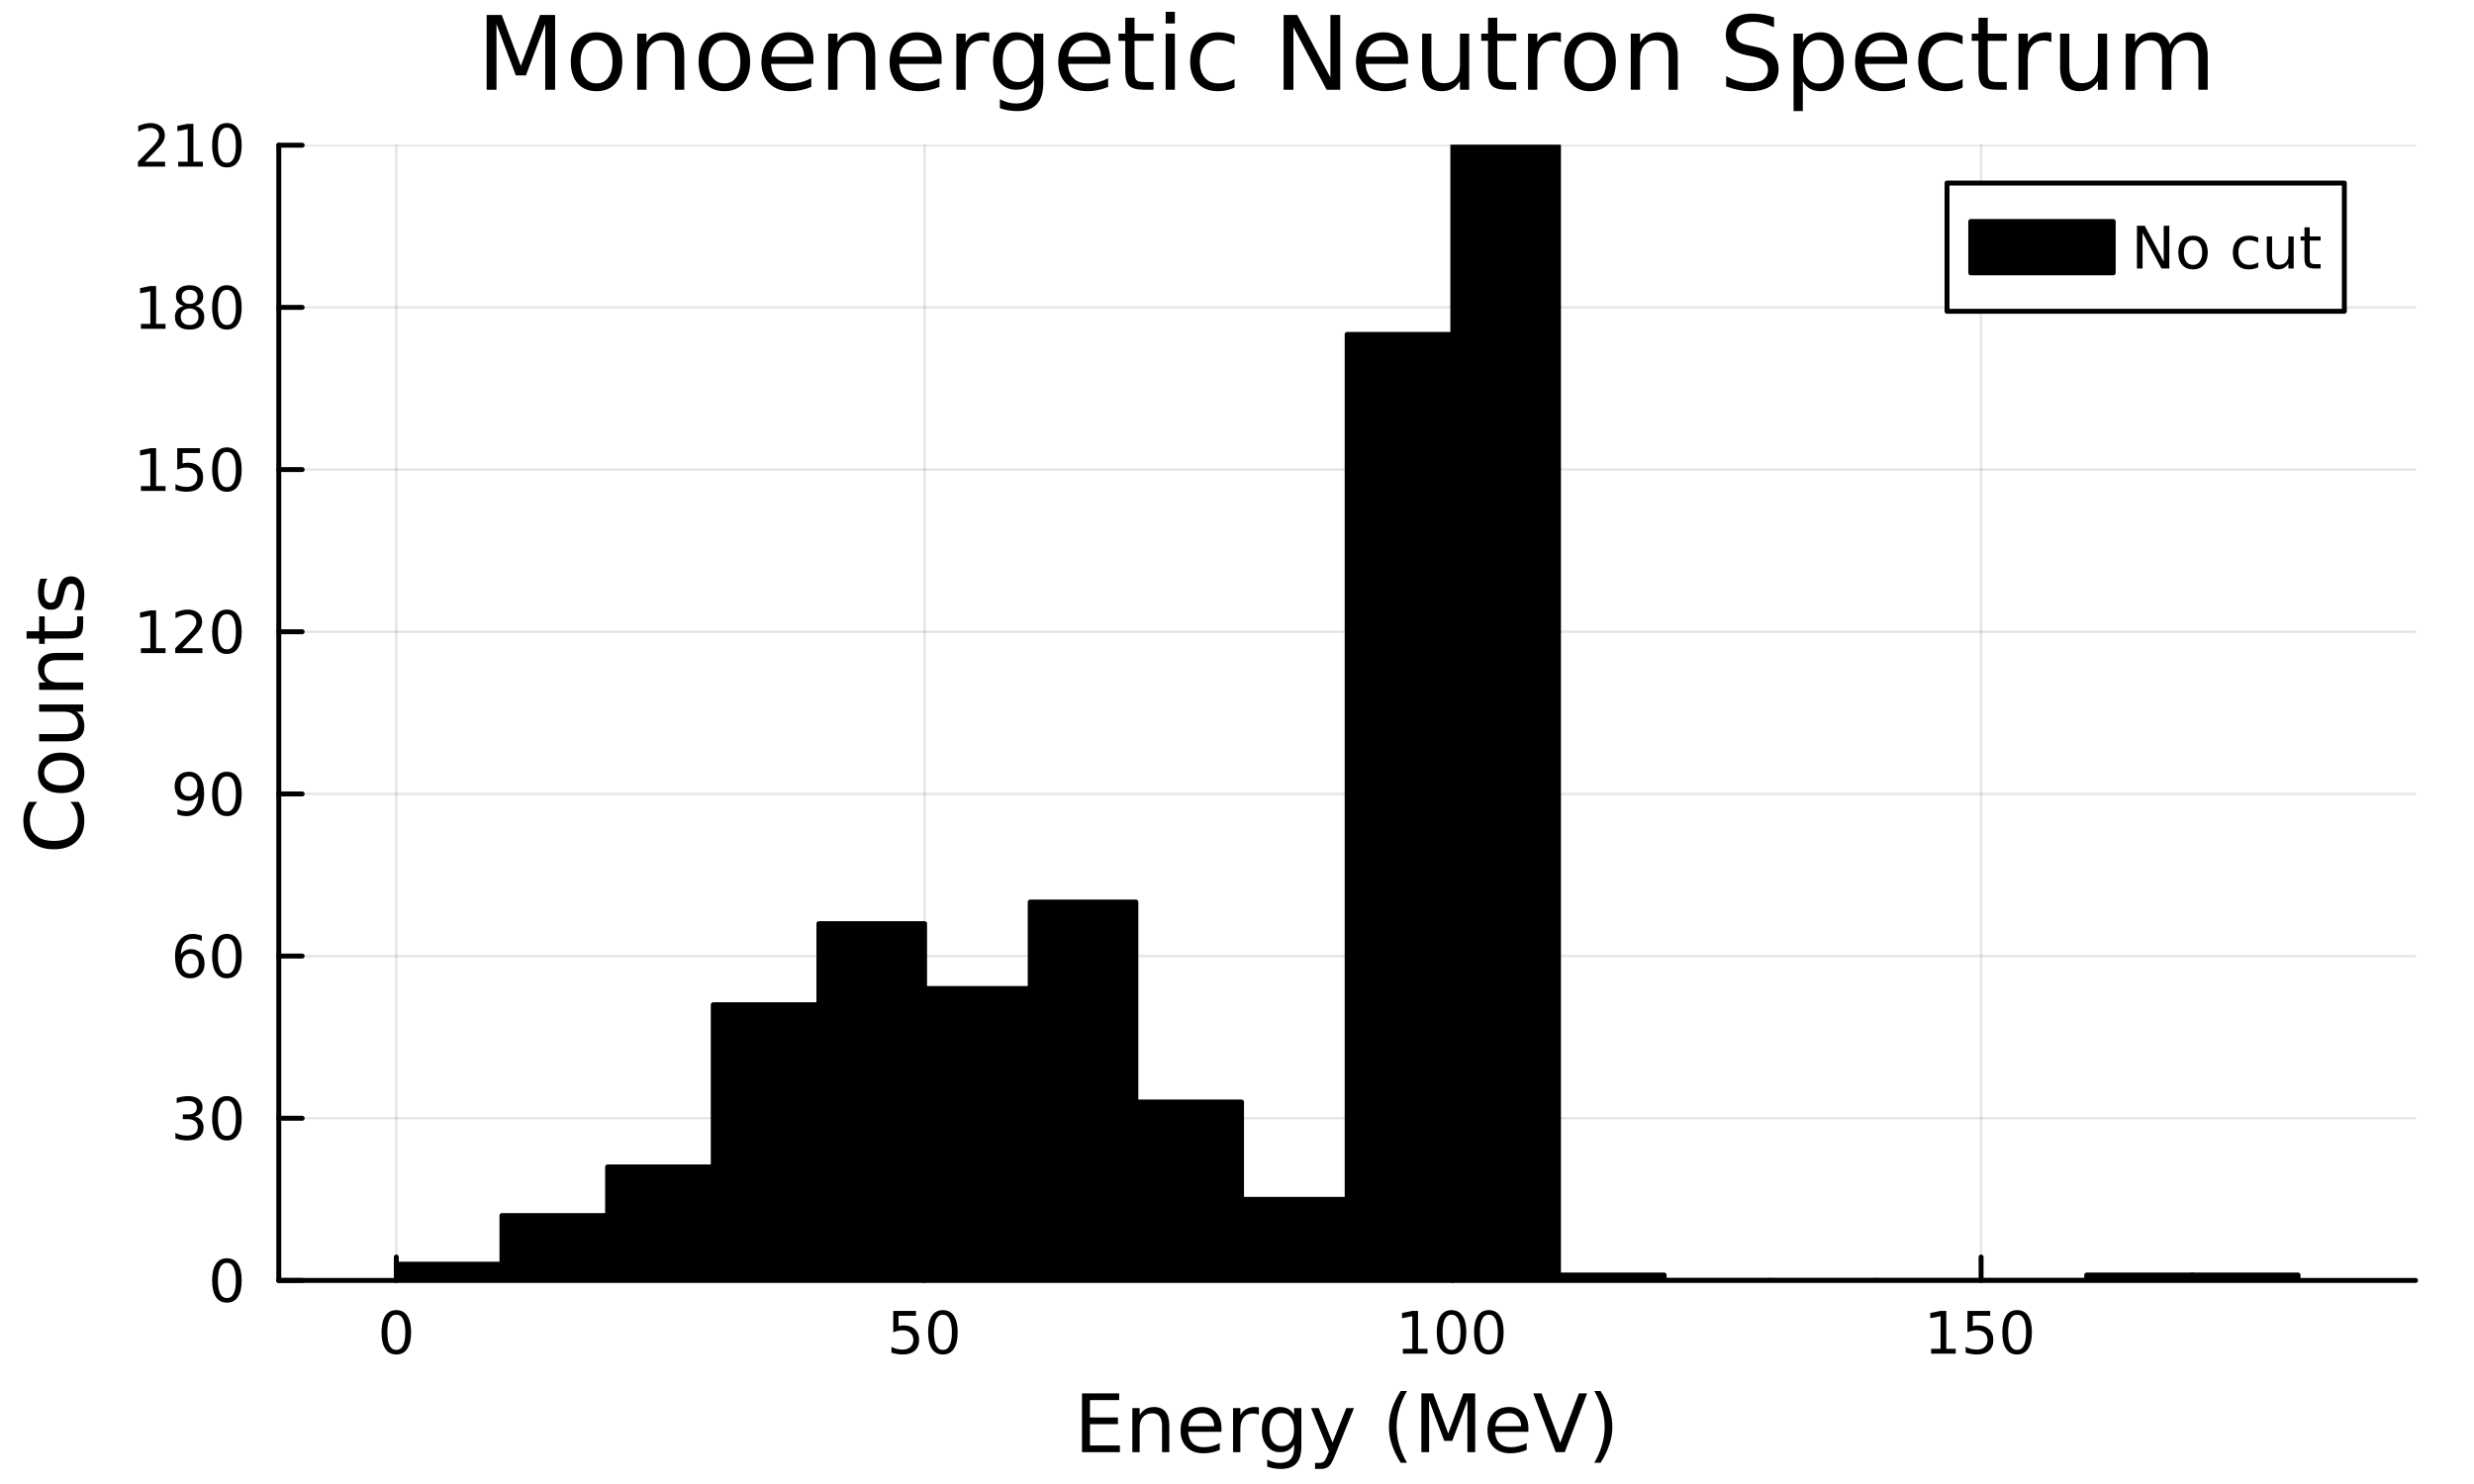 <?xml version="1.0" encoding="utf-8"?>
<svg xmlns="http://www.w3.org/2000/svg" xmlns:xlink="http://www.w3.org/1999/xlink" width="500" height="300" viewBox="0 0 2000 1200">
<rect x="0" y="0" width="2000" height="1200" fill="#808080" stroke="none"/>
<defs>
  <clipPath id="clip760">
    <rect x="0" y="0" width="2000" height="1200"/>
  </clipPath>
</defs>
<path clip-path="url(#clip760)" d="M0 1200 L2000 1200 L2000 0 L0 0  Z" fill="#ffffff" fill-rule="evenodd" fill-opacity="1"/>
<defs>
  <clipPath id="clip761">
    <rect x="400" y="0" width="1401" height="1200"/>
  </clipPath>
</defs>
<path clip-path="url(#clip760)" d="M225.373 1035.39 L1952.76 1035.39 L1952.76 117.424 L225.373 117.424  Z" fill="#ffffff" fill-rule="evenodd" fill-opacity="1"/>
<defs>
  <clipPath id="clip762">
    <rect x="225" y="117" width="1728" height="919"/>
  </clipPath>
</defs>
<polyline clip-path="url(#clip762)" style="stroke:#000000; stroke-linecap:round; stroke-linejoin:round; stroke-width:2; stroke-opacity:0.1; fill:none" points="320.383,1035.39 320.383,117.424 "/>
<polyline clip-path="url(#clip762)" style="stroke:#000000; stroke-linecap:round; stroke-linejoin:round; stroke-width:2; stroke-opacity:0.1; fill:none" points="747.428,1035.39 747.428,117.424 "/>
<polyline clip-path="url(#clip762)" style="stroke:#000000; stroke-linecap:round; stroke-linejoin:round; stroke-width:2; stroke-opacity:0.1; fill:none" points="1174.47,1035.39 1174.47,117.424 "/>
<polyline clip-path="url(#clip762)" style="stroke:#000000; stroke-linecap:round; stroke-linejoin:round; stroke-width:2; stroke-opacity:0.1; fill:none" points="1601.52,1035.39 1601.52,117.424 "/>
<polyline clip-path="url(#clip762)" style="stroke:#000000; stroke-linecap:round; stroke-linejoin:round; stroke-width:2; stroke-opacity:0.1; fill:none" points="225.373,1035.39 1952.76,1035.39 "/>
<polyline clip-path="url(#clip762)" style="stroke:#000000; stroke-linecap:round; stroke-linejoin:round; stroke-width:2; stroke-opacity:0.1; fill:none" points="225.373,904.25 1952.76,904.25 "/>
<polyline clip-path="url(#clip762)" style="stroke:#000000; stroke-linecap:round; stroke-linejoin:round; stroke-width:2; stroke-opacity:0.1; fill:none" points="225.373,773.112 1952.76,773.112 "/>
<polyline clip-path="url(#clip762)" style="stroke:#000000; stroke-linecap:round; stroke-linejoin:round; stroke-width:2; stroke-opacity:0.1; fill:none" points="225.373,641.975 1952.76,641.975 "/>
<polyline clip-path="url(#clip762)" style="stroke:#000000; stroke-linecap:round; stroke-linejoin:round; stroke-width:2; stroke-opacity:0.1; fill:none" points="225.373,510.837 1952.76,510.837 "/>
<polyline clip-path="url(#clip762)" style="stroke:#000000; stroke-linecap:round; stroke-linejoin:round; stroke-width:2; stroke-opacity:0.1; fill:none" points="225.373,379.699 1952.76,379.699 "/>
<polyline clip-path="url(#clip762)" style="stroke:#000000; stroke-linecap:round; stroke-linejoin:round; stroke-width:2; stroke-opacity:0.1; fill:none" points="225.373,248.562 1952.76,248.562 "/>
<polyline clip-path="url(#clip762)" style="stroke:#000000; stroke-linecap:round; stroke-linejoin:round; stroke-width:2; stroke-opacity:0.1; fill:none" points="225.373,117.424 1952.76,117.424 "/>
<polyline clip-path="url(#clip760)" style="stroke:#000000; stroke-linecap:round; stroke-linejoin:round; stroke-width:4; stroke-opacity:1; fill:none" points="225.373,1035.39 1952.76,1035.39 "/>
<polyline clip-path="url(#clip760)" style="stroke:#000000; stroke-linecap:round; stroke-linejoin:round; stroke-width:4; stroke-opacity:1; fill:none" points="320.383,1035.39 320.383,1016.49 "/>
<polyline clip-path="url(#clip760)" style="stroke:#000000; stroke-linecap:round; stroke-linejoin:round; stroke-width:4; stroke-opacity:1; fill:none" points="747.428,1035.39 747.428,1016.49 "/>
<polyline clip-path="url(#clip760)" style="stroke:#000000; stroke-linecap:round; stroke-linejoin:round; stroke-width:4; stroke-opacity:1; fill:none" points="1174.47,1035.39 1174.47,1016.49 "/>
<polyline clip-path="url(#clip760)" style="stroke:#000000; stroke-linecap:round; stroke-linejoin:round; stroke-width:4; stroke-opacity:1; fill:none" points="1601.52,1035.39 1601.52,1016.49 "/>
<path clip-path="url(#clip760)" d="M320.383 1063.11 Q316.771 1063.11 314.943 1066.67 Q313.137 1070.21 313.137 1077.34 Q313.137 1084.45 314.943 1088.01 Q316.771 1091.56 320.383 1091.56 Q324.017 1091.56 325.822 1088.01 Q327.651 1084.45 327.651 1077.34 Q327.651 1070.21 325.822 1066.67 Q324.017 1063.11 320.383 1063.11 M320.383 1059.4 Q326.193 1059.4 329.248 1064.01 Q332.327 1068.59 332.327 1077.34 Q332.327 1086.07 329.248 1090.68 Q326.193 1095.26 320.383 1095.26 Q314.572 1095.26 311.494 1090.68 Q308.438 1086.07 308.438 1077.34 Q308.438 1068.59 311.494 1064.01 Q314.572 1059.4 320.383 1059.4 Z" fill="#000000" fill-rule="nonzero" fill-opacity="1" /><path clip-path="url(#clip760)" d="M722.127 1060.03 L740.484 1060.03 L740.484 1063.96 L726.41 1063.96 L726.41 1072.44 Q727.428 1072.09 728.447 1071.93 Q729.465 1071.74 730.484 1071.74 Q736.271 1071.74 739.65 1074.91 Q743.03 1078.08 743.03 1083.5 Q743.03 1089.08 739.558 1092.18 Q736.086 1095.26 729.766 1095.26 Q727.59 1095.26 725.322 1094.89 Q723.076 1094.52 720.669 1093.78 L720.669 1089.08 Q722.752 1090.21 724.975 1090.77 Q727.197 1091.32 729.674 1091.32 Q733.678 1091.32 736.016 1089.22 Q738.354 1087.11 738.354 1083.5 Q738.354 1079.89 736.016 1077.78 Q733.678 1075.68 729.674 1075.68 Q727.799 1075.68 725.924 1076.09 Q724.072 1076.51 722.127 1077.39 L722.127 1060.03 Z" fill="#000000" fill-rule="nonzero" fill-opacity="1" /><path clip-path="url(#clip760)" d="M762.243 1063.11 Q758.632 1063.11 756.803 1066.67 Q754.998 1070.21 754.998 1077.34 Q754.998 1084.45 756.803 1088.01 Q758.632 1091.56 762.243 1091.56 Q765.877 1091.56 767.683 1088.01 Q769.511 1084.45 769.511 1077.34 Q769.511 1070.21 767.683 1066.67 Q765.877 1063.11 762.243 1063.11 M762.243 1059.4 Q768.053 1059.4 771.109 1064.01 Q774.187 1068.59 774.187 1077.34 Q774.187 1086.07 771.109 1090.68 Q768.053 1095.26 762.243 1095.26 Q756.433 1095.26 753.354 1090.68 Q750.299 1086.07 750.299 1077.34 Q750.299 1068.59 753.354 1064.01 Q756.433 1059.4 762.243 1059.4 Z" fill="#000000" fill-rule="nonzero" fill-opacity="1" /><path clip-path="url(#clip760)" d="M1134.08 1090.65 L1141.72 1090.65 L1141.72 1064.29 L1133.41 1065.95 L1133.41 1061.69 L1141.67 1060.03 L1146.35 1060.03 L1146.35 1090.65 L1153.99 1090.65 L1153.99 1094.59 L1134.08 1094.59 L1134.08 1090.65 Z" fill="#000000" fill-rule="nonzero" fill-opacity="1" /><path clip-path="url(#clip760)" d="M1173.43 1063.11 Q1169.82 1063.11 1167.99 1066.67 Q1166.19 1070.21 1166.19 1077.34 Q1166.19 1084.45 1167.99 1088.01 Q1169.82 1091.56 1173.43 1091.56 Q1177.07 1091.56 1178.87 1088.01 Q1180.7 1084.45 1180.7 1077.34 Q1180.7 1070.21 1178.87 1066.67 Q1177.07 1063.11 1173.43 1063.11 M1173.43 1059.4 Q1179.24 1059.4 1182.3 1064.01 Q1185.38 1068.59 1185.38 1077.34 Q1185.38 1086.07 1182.3 1090.68 Q1179.24 1095.26 1173.43 1095.26 Q1167.62 1095.26 1164.54 1090.68 Q1161.49 1086.07 1161.49 1077.34 Q1161.49 1068.59 1164.54 1064.01 Q1167.62 1059.4 1173.43 1059.4 Z" fill="#000000" fill-rule="nonzero" fill-opacity="1" /><path clip-path="url(#clip760)" d="M1203.59 1063.11 Q1199.98 1063.11 1198.15 1066.67 Q1196.35 1070.21 1196.35 1077.34 Q1196.35 1084.45 1198.15 1088.01 Q1199.98 1091.56 1203.59 1091.56 Q1207.23 1091.56 1209.03 1088.01 Q1210.86 1084.45 1210.86 1077.34 Q1210.86 1070.21 1209.03 1066.67 Q1207.23 1063.11 1203.59 1063.11 M1203.59 1059.4 Q1209.4 1059.4 1212.46 1064.01 Q1215.54 1068.59 1215.54 1077.34 Q1215.54 1086.07 1212.46 1090.68 Q1209.4 1095.26 1203.59 1095.26 Q1197.78 1095.26 1194.71 1090.68 Q1191.65 1086.07 1191.65 1077.34 Q1191.65 1068.59 1194.71 1064.01 Q1197.78 1059.4 1203.59 1059.4 Z" fill="#000000" fill-rule="nonzero" fill-opacity="1" /><path clip-path="url(#clip760)" d="M1561.13 1090.65 L1568.76 1090.65 L1568.76 1064.29 L1560.45 1065.95 L1560.45 1061.69 L1568.72 1060.03 L1573.39 1060.03 L1573.39 1090.65 L1581.03 1090.65 L1581.03 1094.59 L1561.13 1094.59 L1561.13 1090.65 Z" fill="#000000" fill-rule="nonzero" fill-opacity="1" /><path clip-path="url(#clip760)" d="M1590.52 1060.03 L1608.88 1060.03 L1608.88 1063.96 L1594.81 1063.96 L1594.81 1072.44 Q1595.83 1072.09 1596.84 1071.93 Q1597.86 1071.74 1598.88 1071.74 Q1604.67 1071.74 1608.05 1074.91 Q1611.43 1078.08 1611.43 1083.5 Q1611.43 1089.08 1607.95 1092.18 Q1604.48 1095.26 1598.16 1095.26 Q1595.99 1095.26 1593.72 1094.89 Q1591.47 1094.52 1589.07 1093.78 L1589.07 1089.08 Q1591.15 1090.21 1593.37 1090.77 Q1595.59 1091.32 1598.07 1091.32 Q1602.07 1091.32 1604.41 1089.22 Q1606.75 1087.11 1606.75 1083.5 Q1606.75 1079.89 1604.41 1077.78 Q1602.07 1075.68 1598.07 1075.68 Q1596.2 1075.68 1594.32 1076.09 Q1592.47 1076.51 1590.52 1077.39 L1590.52 1060.03 Z" fill="#000000" fill-rule="nonzero" fill-opacity="1" /><path clip-path="url(#clip760)" d="M1630.64 1063.11 Q1627.03 1063.11 1625.2 1066.67 Q1623.39 1070.21 1623.39 1077.34 Q1623.39 1084.45 1625.2 1088.01 Q1627.03 1091.56 1630.64 1091.56 Q1634.27 1091.56 1636.08 1088.01 Q1637.91 1084.45 1637.91 1077.34 Q1637.91 1070.21 1636.08 1066.67 Q1634.27 1063.11 1630.64 1063.11 M1630.64 1059.4 Q1636.45 1059.4 1639.51 1064.01 Q1642.58 1068.59 1642.58 1077.34 Q1642.58 1086.07 1639.51 1090.68 Q1636.45 1095.26 1630.64 1095.26 Q1624.83 1095.26 1621.75 1090.68 Q1618.7 1086.07 1618.7 1077.34 Q1618.7 1068.59 1621.75 1064.01 Q1624.83 1059.4 1630.64 1059.4 Z" fill="#000000" fill-rule="nonzero" fill-opacity="1" /><path clip-path="url(#clip760)" d="M874.7 1126.73 L904.746 1126.73 L904.746 1132.14 L881.129 1132.14 L881.129 1146.21 L903.759 1146.21 L903.759 1151.62 L881.129 1151.62 L881.129 1168.84 L905.319 1168.84 L905.319 1174.25 L874.7 1174.25 L874.7 1126.73 Z" fill="#000000" fill-rule="nonzero" fill-opacity="1" /><path clip-path="url(#clip760)" d="M945.263 1152.74 L945.263 1174.25 L939.407 1174.25 L939.407 1152.93 Q939.407 1147.87 937.434 1145.35 Q935.46 1142.84 931.513 1142.84 Q926.771 1142.84 924.034 1145.86 Q921.296 1148.88 921.296 1154.1 L921.296 1174.25 L915.408 1174.25 L915.408 1138.6 L921.296 1138.6 L921.296 1144.14 Q923.397 1140.93 926.23 1139.34 Q929.094 1137.74 932.818 1137.74 Q938.961 1137.74 942.112 1141.56 Q945.263 1145.35 945.263 1152.74 Z" fill="#000000" fill-rule="nonzero" fill-opacity="1" /><path clip-path="url(#clip760)" d="M987.436 1154.96 L987.436 1157.83 L960.509 1157.83 Q960.891 1163.88 964.138 1167.06 Q967.416 1170.21 973.241 1170.21 Q976.614 1170.21 979.765 1169.38 Q982.948 1168.55 986.068 1166.9 L986.068 1172.44 Q982.917 1173.77 979.606 1174.47 Q976.296 1175.17 972.891 1175.17 Q964.36 1175.17 959.363 1170.21 Q954.398 1165.24 954.398 1156.78 Q954.398 1148.03 959.109 1142.9 Q963.851 1137.74 971.872 1137.74 Q979.065 1137.74 983.235 1142.39 Q987.436 1147.01 987.436 1154.96 M981.58 1153.25 Q981.516 1148.44 978.874 1145.57 Q976.264 1142.71 971.936 1142.71 Q967.034 1142.71 964.074 1145.48 Q961.146 1148.25 960.7 1153.28 L981.58 1153.25 Z" fill="#000000" fill-rule="nonzero" fill-opacity="1" /><path clip-path="url(#clip760)" d="M1017.71 1144.08 Q1016.72 1143.51 1015.54 1143.25 Q1014.39 1142.96 1012.99 1142.96 Q1008.03 1142.96 1005.36 1146.21 Q1002.71 1149.43 1002.71 1155.47 L1002.71 1174.25 L996.826 1174.25 L996.826 1138.6 L1002.71 1138.6 L1002.71 1144.14 Q1004.56 1140.9 1007.52 1139.34 Q1010.48 1137.74 1014.71 1137.74 Q1015.32 1137.74 1016.05 1137.84 Q1016.78 1137.9 1017.67 1138.06 L1017.71 1144.08 Z" fill="#000000" fill-rule="nonzero" fill-opacity="1" /><path clip-path="url(#clip760)" d="M1046.16 1156.01 Q1046.16 1149.65 1043.52 1146.15 Q1040.91 1142.65 1036.17 1142.65 Q1031.46 1142.65 1028.81 1146.15 Q1026.2 1149.65 1026.2 1156.01 Q1026.2 1162.35 1028.81 1165.85 Q1031.46 1169.35 1036.17 1169.35 Q1040.91 1169.35 1043.52 1165.85 Q1046.16 1162.35 1046.16 1156.01 M1052.02 1169.83 Q1052.02 1178.93 1047.97 1183.35 Q1043.93 1187.81 1035.59 1187.81 Q1032.51 1187.81 1029.77 1187.33 Q1027.03 1186.89 1024.45 1185.93 L1024.45 1180.24 Q1027.03 1181.64 1029.55 1182.3 Q1032.06 1182.97 1034.67 1182.97 Q1040.43 1182.97 1043.3 1179.95 Q1046.16 1176.96 1046.16 1170.88 L1046.16 1167.98 Q1044.35 1171.13 1041.51 1172.69 Q1038.68 1174.25 1034.73 1174.25 Q1028.18 1174.25 1024.17 1169.25 Q1020.16 1164.26 1020.16 1156.01 Q1020.16 1147.74 1024.17 1142.74 Q1028.18 1137.74 1034.73 1137.74 Q1038.68 1137.74 1041.51 1139.3 Q1044.35 1140.86 1046.16 1144.01 L1046.16 1138.6 L1052.02 1138.6 L1052.02 1169.83 Z" fill="#000000" fill-rule="nonzero" fill-opacity="1" /><path clip-path="url(#clip760)" d="M1078.91 1177.56 Q1076.43 1183.93 1074.07 1185.87 Q1071.72 1187.81 1067.77 1187.81 L1063.09 1187.81 L1063.09 1182.91 L1066.53 1182.91 Q1068.95 1182.91 1070.29 1181.76 Q1071.62 1180.62 1073.25 1176.35 L1074.3 1173.68 L1059.88 1138.6 L1066.08 1138.6 L1077.22 1166.49 L1088.36 1138.6 L1094.57 1138.6 L1078.91 1177.56 Z" fill="#000000" fill-rule="nonzero" fill-opacity="1" /><path clip-path="url(#clip760)" d="M1137.44 1124.79 Q1133.18 1132.11 1131.11 1139.27 Q1129.04 1146.43 1129.04 1153.79 Q1129.04 1161.14 1131.11 1168.36 Q1133.21 1175.56 1137.44 1182.85 L1132.35 1182.85 Q1127.58 1175.37 1125.19 1168.14 Q1122.83 1160.92 1122.83 1153.79 Q1122.83 1146.69 1125.19 1139.5 Q1127.55 1132.3 1132.35 1124.79 L1137.44 1124.79 Z" fill="#000000" fill-rule="nonzero" fill-opacity="1" /><path clip-path="url(#clip760)" d="M1149.06 1126.73 L1158.64 1126.73 L1170.77 1159.07 L1182.96 1126.73 L1192.54 1126.73 L1192.54 1174.25 L1186.27 1174.25 L1186.27 1132.52 L1174.02 1165.12 L1167.55 1165.12 L1155.3 1132.52 L1155.3 1174.25 L1149.06 1174.25 L1149.06 1126.73 Z" fill="#000000" fill-rule="nonzero" fill-opacity="1" /><path clip-path="url(#clip760)" d="M1235.54 1154.96 L1235.54 1157.83 L1208.61 1157.83 Q1208.99 1163.88 1212.24 1167.06 Q1215.52 1170.21 1221.34 1170.21 Q1224.72 1170.21 1227.87 1169.38 Q1231.05 1168.55 1234.17 1166.9 L1234.17 1172.44 Q1231.02 1173.77 1227.71 1174.47 Q1224.4 1175.17 1220.99 1175.17 Q1212.46 1175.17 1207.47 1170.21 Q1202.5 1165.24 1202.5 1156.78 Q1202.5 1148.03 1207.21 1142.9 Q1211.95 1137.74 1219.98 1137.74 Q1227.17 1137.74 1231.34 1142.39 Q1235.54 1147.01 1235.54 1154.96 M1229.68 1153.25 Q1229.62 1148.44 1226.98 1145.57 Q1224.37 1142.71 1220.04 1142.71 Q1215.14 1142.71 1212.18 1145.48 Q1209.25 1148.25 1208.8 1153.28 L1229.68 1153.25 Z" fill="#000000" fill-rule="nonzero" fill-opacity="1" /><path clip-path="url(#clip760)" d="M1257.66 1174.25 L1239.52 1126.73 L1246.23 1126.73 L1261.29 1166.74 L1276.38 1126.73 L1283.06 1126.73 L1264.95 1174.25 L1257.66 1174.25 Z" fill="#000000" fill-rule="nonzero" fill-opacity="1" /><path clip-path="url(#clip760)" d="M1288.82 1124.79 L1293.91 1124.79 Q1298.69 1132.3 1301.04 1139.5 Q1303.43 1146.69 1303.43 1153.79 Q1303.43 1160.92 1301.04 1168.14 Q1298.69 1175.37 1293.91 1182.85 L1288.82 1182.85 Q1293.05 1175.56 1295.12 1168.36 Q1297.22 1161.14 1297.22 1153.79 Q1297.22 1146.43 1295.12 1139.27 Q1293.05 1132.11 1288.82 1124.79 Z" fill="#000000" fill-rule="nonzero" fill-opacity="1" /><polyline clip-path="url(#clip760)" style="stroke:#000000; stroke-linecap:round; stroke-linejoin:round; stroke-width:4; stroke-opacity:1; fill:none" points="225.373,1035.39 225.373,117.424 "/>
<polyline clip-path="url(#clip760)" style="stroke:#000000; stroke-linecap:round; stroke-linejoin:round; stroke-width:4; stroke-opacity:1; fill:none" points="225.373,1035.39 244.271,1035.39 "/>
<polyline clip-path="url(#clip760)" style="stroke:#000000; stroke-linecap:round; stroke-linejoin:round; stroke-width:4; stroke-opacity:1; fill:none" points="225.373,904.25 244.271,904.25 "/>
<polyline clip-path="url(#clip760)" style="stroke:#000000; stroke-linecap:round; stroke-linejoin:round; stroke-width:4; stroke-opacity:1; fill:none" points="225.373,773.112 244.271,773.112 "/>
<polyline clip-path="url(#clip760)" style="stroke:#000000; stroke-linecap:round; stroke-linejoin:round; stroke-width:4; stroke-opacity:1; fill:none" points="225.373,641.975 244.271,641.975 "/>
<polyline clip-path="url(#clip760)" style="stroke:#000000; stroke-linecap:round; stroke-linejoin:round; stroke-width:4; stroke-opacity:1; fill:none" points="225.373,510.837 244.271,510.837 "/>
<polyline clip-path="url(#clip760)" style="stroke:#000000; stroke-linecap:round; stroke-linejoin:round; stroke-width:4; stroke-opacity:1; fill:none" points="225.373,379.699 244.271,379.699 "/>
<polyline clip-path="url(#clip760)" style="stroke:#000000; stroke-linecap:round; stroke-linejoin:round; stroke-width:4; stroke-opacity:1; fill:none" points="225.373,248.562 244.271,248.562 "/>
<polyline clip-path="url(#clip760)" style="stroke:#000000; stroke-linecap:round; stroke-linejoin:round; stroke-width:4; stroke-opacity:1; fill:none" points="225.373,117.424 244.271,117.424 "/>
<path clip-path="url(#clip760)" d="M183.429 1021.19 Q179.818 1021.19 177.989 1024.75 Q176.184 1028.29 176.184 1035.42 Q176.184 1042.53 177.989 1046.09 Q179.818 1049.64 183.429 1049.64 Q187.063 1049.64 188.869 1046.09 Q190.698 1042.53 190.698 1035.42 Q190.698 1028.29 188.869 1024.75 Q187.063 1021.19 183.429 1021.19 M183.429 1017.48 Q189.239 1017.48 192.295 1022.09 Q195.373 1026.67 195.373 1035.42 Q195.373 1044.15 192.295 1048.76 Q189.239 1053.34 183.429 1053.34 Q177.619 1053.34 174.54 1048.76 Q171.485 1044.15 171.485 1035.42 Q171.485 1026.67 174.54 1022.09 Q177.619 1017.48 183.429 1017.48 Z" fill="#000000" fill-rule="nonzero" fill-opacity="1" /><path clip-path="url(#clip760)" d="M157.434 902.896 Q160.79 903.614 162.665 905.882 Q164.563 908.151 164.563 911.484 Q164.563 916.6 161.045 919.401 Q157.526 922.201 151.045 922.201 Q148.869 922.201 146.554 921.762 Q144.263 921.345 141.809 920.489 L141.809 915.975 Q143.753 917.109 146.068 917.688 Q148.383 918.266 150.906 918.266 Q155.304 918.266 157.596 916.53 Q159.911 914.794 159.911 911.484 Q159.911 908.428 157.758 906.715 Q155.628 904.979 151.809 904.979 L147.781 904.979 L147.781 901.137 L151.994 901.137 Q155.443 901.137 157.272 899.771 Q159.1 898.382 159.1 895.79 Q159.1 893.128 157.202 891.716 Q155.327 890.28 151.809 890.28 Q149.888 890.28 147.689 890.697 Q145.489 891.114 142.851 891.993 L142.851 887.827 Q145.513 887.086 147.827 886.716 Q150.165 886.345 152.226 886.345 Q157.55 886.345 160.651 888.776 Q163.753 891.183 163.753 895.303 Q163.753 898.174 162.11 900.165 Q160.466 902.132 157.434 902.896 Z" fill="#000000" fill-rule="nonzero" fill-opacity="1" /><path clip-path="url(#clip760)" d="M183.429 890.049 Q179.818 890.049 177.989 893.614 Q176.184 897.155 176.184 904.285 Q176.184 911.391 177.989 914.956 Q179.818 918.498 183.429 918.498 Q187.063 918.498 188.869 914.956 Q190.698 911.391 190.698 904.285 Q190.698 897.155 188.869 893.614 Q187.063 890.049 183.429 890.049 M183.429 886.345 Q189.239 886.345 192.295 890.952 Q195.373 895.535 195.373 904.285 Q195.373 913.012 192.295 917.618 Q189.239 922.201 183.429 922.201 Q177.619 922.201 174.54 917.618 Q171.485 913.012 171.485 904.285 Q171.485 895.535 174.54 890.952 Q177.619 886.345 183.429 886.345 Z" fill="#000000" fill-rule="nonzero" fill-opacity="1" /><path clip-path="url(#clip760)" d="M153.846 771.249 Q150.698 771.249 148.846 773.402 Q147.017 775.555 147.017 779.305 Q147.017 783.031 148.846 785.207 Q150.698 787.36 153.846 787.36 Q156.994 787.36 158.823 785.207 Q160.675 783.031 160.675 779.305 Q160.675 775.555 158.823 773.402 Q156.994 771.249 153.846 771.249 M163.128 756.596 L163.128 760.856 Q161.369 760.022 159.563 759.582 Q157.781 759.143 156.022 759.143 Q151.392 759.143 148.939 762.268 Q146.508 765.393 146.161 771.712 Q147.526 769.698 149.587 768.633 Q151.647 767.545 154.124 767.545 Q159.332 767.545 162.341 770.717 Q165.374 773.865 165.374 779.305 Q165.374 784.629 162.225 787.846 Q159.077 791.064 153.846 791.064 Q147.851 791.064 144.679 786.48 Q141.508 781.874 141.508 773.147 Q141.508 764.953 145.397 760.092 Q149.286 755.207 155.837 755.207 Q157.596 755.207 159.378 755.555 Q161.184 755.902 163.128 756.596 Z" fill="#000000" fill-rule="nonzero" fill-opacity="1" /><path clip-path="url(#clip760)" d="M183.429 758.911 Q179.818 758.911 177.989 762.476 Q176.184 766.018 176.184 773.147 Q176.184 780.254 177.989 783.818 Q179.818 787.36 183.429 787.36 Q187.063 787.36 188.869 783.818 Q190.698 780.254 190.698 773.147 Q190.698 766.018 188.869 762.476 Q187.063 758.911 183.429 758.911 M183.429 755.207 Q189.239 755.207 192.295 759.814 Q195.373 764.397 195.373 773.147 Q195.373 781.874 192.295 786.48 Q189.239 791.064 183.429 791.064 Q177.619 791.064 174.54 786.48 Q171.485 781.874 171.485 773.147 Q171.485 764.397 174.54 759.814 Q177.619 755.207 183.429 755.207 Z" fill="#000000" fill-rule="nonzero" fill-opacity="1" /><path clip-path="url(#clip760)" d="M143.406 658.537 L143.406 654.278 Q145.165 655.111 146.971 655.551 Q148.776 655.991 150.513 655.991 Q155.142 655.991 157.573 652.889 Q160.026 649.764 160.374 643.422 Q159.031 645.412 156.971 646.477 Q154.911 647.542 152.411 647.542 Q147.226 647.542 144.193 644.417 Q141.184 641.269 141.184 635.829 Q141.184 630.505 144.332 627.287 Q147.48 624.07 152.712 624.07 Q158.707 624.07 161.855 628.676 Q165.026 633.26 165.026 642.01 Q165.026 650.181 161.138 655.065 Q157.272 659.926 150.721 659.926 Q148.962 659.926 147.156 659.579 Q145.351 659.232 143.406 658.537 M152.712 643.885 Q155.86 643.885 157.688 641.732 Q159.54 639.579 159.54 635.829 Q159.54 632.102 157.688 629.949 Q155.86 627.774 152.712 627.774 Q149.564 627.774 147.712 629.949 Q145.883 632.102 145.883 635.829 Q145.883 639.579 147.712 641.732 Q149.564 643.885 152.712 643.885 Z" fill="#000000" fill-rule="nonzero" fill-opacity="1" /><path clip-path="url(#clip760)" d="M183.429 627.774 Q179.818 627.774 177.989 631.338 Q176.184 634.88 176.184 642.01 Q176.184 649.116 177.989 652.681 Q179.818 656.222 183.429 656.222 Q187.063 656.222 188.869 652.681 Q190.698 649.116 190.698 642.01 Q190.698 634.88 188.869 631.338 Q187.063 627.774 183.429 627.774 M183.429 624.07 Q189.239 624.07 192.295 628.676 Q195.373 633.26 195.373 642.01 Q195.373 650.736 192.295 655.343 Q189.239 659.926 183.429 659.926 Q177.619 659.926 174.54 655.343 Q171.485 650.736 171.485 642.01 Q171.485 633.26 174.54 628.676 Q177.619 624.07 183.429 624.07 Z" fill="#000000" fill-rule="nonzero" fill-opacity="1" /><path clip-path="url(#clip760)" d="M113.916 524.182 L121.554 524.182 L121.554 497.816 L113.244 499.483 L113.244 495.224 L121.508 493.557 L126.184 493.557 L126.184 524.182 L133.823 524.182 L133.823 528.117 L113.916 528.117 L113.916 524.182 Z" fill="#000000" fill-rule="nonzero" fill-opacity="1" /><path clip-path="url(#clip760)" d="M147.295 524.182 L163.614 524.182 L163.614 528.117 L141.67 528.117 L141.67 524.182 Q144.332 521.427 148.915 516.798 Q153.522 512.145 154.702 510.802 Q156.948 508.279 157.827 506.543 Q158.73 504.784 158.73 503.094 Q158.73 500.34 156.786 498.603 Q154.864 496.867 151.763 496.867 Q149.564 496.867 147.11 497.631 Q144.679 498.395 141.902 499.946 L141.902 495.224 Q144.726 494.09 147.179 493.511 Q149.633 492.932 151.67 492.932 Q157.04 492.932 160.235 495.617 Q163.429 498.302 163.429 502.793 Q163.429 504.923 162.619 506.844 Q161.832 508.742 159.725 511.335 Q159.147 512.006 156.045 515.224 Q152.943 518.418 147.295 524.182 Z" fill="#000000" fill-rule="nonzero" fill-opacity="1" /><path clip-path="url(#clip760)" d="M183.429 496.636 Q179.818 496.636 177.989 500.201 Q176.184 503.742 176.184 510.872 Q176.184 517.978 177.989 521.543 Q179.818 525.085 183.429 525.085 Q187.063 525.085 188.869 521.543 Q190.698 517.978 190.698 510.872 Q190.698 503.742 188.869 500.201 Q187.063 496.636 183.429 496.636 M183.429 492.932 Q189.239 492.932 192.295 497.539 Q195.373 502.122 195.373 510.872 Q195.373 519.599 192.295 524.205 Q189.239 528.788 183.429 528.788 Q177.619 528.788 174.54 524.205 Q171.485 519.599 171.485 510.872 Q171.485 502.122 174.54 497.539 Q177.619 492.932 183.429 492.932 Z" fill="#000000" fill-rule="nonzero" fill-opacity="1" /><path clip-path="url(#clip760)" d="M113.916 393.044 L121.554 393.044 L121.554 366.679 L113.244 368.345 L113.244 364.086 L121.508 362.419 L126.184 362.419 L126.184 393.044 L133.823 393.044 L133.823 396.979 L113.916 396.979 L113.916 393.044 Z" fill="#000000" fill-rule="nonzero" fill-opacity="1" /><path clip-path="url(#clip760)" d="M143.314 362.419 L161.67 362.419 L161.67 366.355 L147.596 366.355 L147.596 374.827 Q148.614 374.48 149.633 374.318 Q150.651 374.132 151.67 374.132 Q157.457 374.132 160.837 377.304 Q164.216 380.475 164.216 385.892 Q164.216 391.47 160.744 394.572 Q157.272 397.651 150.952 397.651 Q148.776 397.651 146.508 397.28 Q144.263 396.91 141.855 396.169 L141.855 391.47 Q143.939 392.604 146.161 393.16 Q148.383 393.716 150.86 393.716 Q154.864 393.716 157.202 391.609 Q159.54 389.503 159.54 385.892 Q159.54 382.28 157.202 380.174 Q154.864 378.068 150.86 378.068 Q148.985 378.068 147.11 378.484 Q145.258 378.901 143.314 379.78 L143.314 362.419 Z" fill="#000000" fill-rule="nonzero" fill-opacity="1" /><path clip-path="url(#clip760)" d="M183.429 365.498 Q179.818 365.498 177.989 369.063 Q176.184 372.605 176.184 379.734 Q176.184 386.841 177.989 390.405 Q179.818 393.947 183.429 393.947 Q187.063 393.947 188.869 390.405 Q190.698 386.841 190.698 379.734 Q190.698 372.605 188.869 369.063 Q187.063 365.498 183.429 365.498 M183.429 361.794 Q189.239 361.794 192.295 366.401 Q195.373 370.984 195.373 379.734 Q195.373 388.461 192.295 393.067 Q189.239 397.651 183.429 397.651 Q177.619 397.651 174.54 393.067 Q171.485 388.461 171.485 379.734 Q171.485 370.984 174.54 366.401 Q177.619 361.794 183.429 361.794 Z" fill="#000000" fill-rule="nonzero" fill-opacity="1" /><path clip-path="url(#clip760)" d="M113.916 261.907 L121.554 261.907 L121.554 235.541 L113.244 237.208 L113.244 232.948 L121.508 231.282 L126.184 231.282 L126.184 261.907 L133.823 261.907 L133.823 265.842 L113.916 265.842 L113.916 261.907 Z" fill="#000000" fill-rule="nonzero" fill-opacity="1" /><path clip-path="url(#clip760)" d="M153.267 249.43 Q149.934 249.43 148.013 251.212 Q146.114 252.995 146.114 256.12 Q146.114 259.245 148.013 261.027 Q149.934 262.809 153.267 262.809 Q156.601 262.809 158.522 261.027 Q160.443 259.221 160.443 256.12 Q160.443 252.995 158.522 251.212 Q156.624 249.43 153.267 249.43 M148.591 247.439 Q145.582 246.698 143.892 244.638 Q142.226 242.578 142.226 239.615 Q142.226 235.472 145.165 233.064 Q148.128 230.657 153.267 230.657 Q158.429 230.657 161.369 233.064 Q164.309 235.472 164.309 239.615 Q164.309 242.578 162.619 244.638 Q160.952 246.698 157.966 247.439 Q161.346 248.226 163.221 250.518 Q165.119 252.809 165.119 256.12 Q165.119 261.143 162.04 263.828 Q158.985 266.513 153.267 266.513 Q147.55 266.513 144.471 263.828 Q141.415 261.143 141.415 256.12 Q141.415 252.809 143.314 250.518 Q145.212 248.226 148.591 247.439 M146.878 240.055 Q146.878 242.74 148.545 244.245 Q150.235 245.749 153.267 245.749 Q156.276 245.749 157.966 244.245 Q159.679 242.74 159.679 240.055 Q159.679 237.37 157.966 235.865 Q156.276 234.36 153.267 234.36 Q150.235 234.36 148.545 235.865 Q146.878 237.37 146.878 240.055 Z" fill="#000000" fill-rule="nonzero" fill-opacity="1" /><path clip-path="url(#clip760)" d="M183.429 234.36 Q179.818 234.36 177.989 237.925 Q176.184 241.467 176.184 248.597 Q176.184 255.703 177.989 259.268 Q179.818 262.809 183.429 262.809 Q187.063 262.809 188.869 259.268 Q190.698 255.703 190.698 248.597 Q190.698 241.467 188.869 237.925 Q187.063 234.36 183.429 234.36 M183.429 230.657 Q189.239 230.657 192.295 235.263 Q195.373 239.847 195.373 248.597 Q195.373 257.323 192.295 261.93 Q189.239 266.513 183.429 266.513 Q177.619 266.513 174.54 261.93 Q171.485 257.323 171.485 248.597 Q171.485 239.847 174.54 235.263 Q177.619 230.657 183.429 230.657 Z" fill="#000000" fill-rule="nonzero" fill-opacity="1" /><path clip-path="url(#clip760)" d="M117.133 130.769 L133.452 130.769 L133.452 134.704 L111.508 134.704 L111.508 130.769 Q114.17 128.014 118.753 123.385 Q123.36 118.732 124.54 117.389 Q126.786 114.866 127.665 113.13 Q128.568 111.371 128.568 109.681 Q128.568 106.926 126.624 105.19 Q124.703 103.454 121.601 103.454 Q119.402 103.454 116.948 104.218 Q114.517 104.982 111.74 106.533 L111.74 101.811 Q114.564 100.677 117.017 100.098 Q119.471 99.519 121.508 99.519 Q126.878 99.519 130.073 102.204 Q133.267 104.889 133.267 109.38 Q133.267 111.51 132.457 113.431 Q131.67 115.329 129.564 117.922 Q128.985 118.593 125.883 121.811 Q122.781 125.005 117.133 130.769 Z" fill="#000000" fill-rule="nonzero" fill-opacity="1" /><path clip-path="url(#clip760)" d="M144.077 130.769 L151.716 130.769 L151.716 104.403 L143.406 106.07 L143.406 101.811 L151.67 100.144 L156.346 100.144 L156.346 130.769 L163.985 130.769 L163.985 134.704 L144.077 134.704 L144.077 130.769 Z" fill="#000000" fill-rule="nonzero" fill-opacity="1" /><path clip-path="url(#clip760)" d="M183.429 103.223 Q179.818 103.223 177.989 106.788 Q176.184 110.329 176.184 117.459 Q176.184 124.565 177.989 128.13 Q179.818 131.672 183.429 131.672 Q187.063 131.672 188.869 128.13 Q190.698 124.565 190.698 117.459 Q190.698 110.329 188.869 106.788 Q187.063 103.223 183.429 103.223 M183.429 99.519 Q189.239 99.519 192.295 104.126 Q195.373 108.709 195.373 117.459 Q195.373 126.186 192.295 130.792 Q189.239 135.375 183.429 135.375 Q177.619 135.375 174.54 130.792 Q171.485 126.186 171.485 117.459 Q171.485 108.709 174.54 104.126 Q177.619 99.519 183.429 99.519 Z" fill="#000000" fill-rule="nonzero" fill-opacity="1" /><path clip-path="url(#clip760)" d="M23.392 648.434 L30.172 648.434 Q27.148 651.68 25.652 655.373 Q24.156 659.033 24.156 663.171 Q24.156 671.319 29.153 675.647 Q34.119 679.976 43.54 679.976 Q52.929 679.976 57.926 675.647 Q62.892 671.319 62.892 663.171 Q62.892 659.033 61.396 655.373 Q59.9 651.68 56.876 648.434 L63.592 648.434 Q65.883 651.808 67.029 655.595 Q68.175 659.351 68.175 663.553 Q68.175 674.342 61.587 680.549 Q54.966 686.756 43.54 686.756 Q32.082 686.756 25.493 680.549 Q18.873 674.342 18.873 663.553 Q18.873 659.287 20.019 655.532 Q21.133 651.744 23.392 648.434 Z" fill="#000000" fill-rule="nonzero" fill-opacity="1" /><path clip-path="url(#clip760)" d="M35.71 624.944 Q35.71 629.655 39.402 632.392 Q43.062 635.13 49.46 635.13 Q55.858 635.13 59.55 632.424 Q63.21 629.687 63.21 624.944 Q63.21 620.266 59.518 617.528 Q55.826 614.791 49.46 614.791 Q43.126 614.791 39.434 617.528 Q35.71 620.266 35.71 624.944 M30.745 624.944 Q30.745 617.306 35.71 612.945 Q40.675 608.585 49.46 608.585 Q58.213 608.585 63.21 612.945 Q68.175 617.306 68.175 624.944 Q68.175 632.615 63.21 636.976 Q58.213 641.304 49.46 641.304 Q40.675 641.304 35.71 636.976 Q30.745 632.615 30.745 624.944 Z" fill="#000000" fill-rule="nonzero" fill-opacity="1" /><path clip-path="url(#clip760)" d="M53.184 599.482 L31.604 599.482 L31.604 593.625 L52.961 593.625 Q58.022 593.625 60.568 591.652 Q63.083 589.678 63.083 585.732 Q63.083 580.989 60.059 578.252 Q57.035 575.483 51.815 575.483 L31.604 575.483 L31.604 569.627 L67.252 569.627 L67.252 575.483 L61.778 575.483 Q65.024 577.615 66.616 580.448 Q68.175 583.249 68.175 586.973 Q68.175 593.116 64.356 596.299 Q60.536 599.482 53.184 599.482 M30.745 584.745 L30.745 584.745 Z" fill="#000000" fill-rule="nonzero" fill-opacity="1" /><path clip-path="url(#clip760)" d="M45.736 527.931 L67.252 527.931 L67.252 533.788 L45.927 533.788 Q40.866 533.788 38.352 535.761 Q35.837 537.734 35.837 541.681 Q35.837 546.424 38.861 549.161 Q41.885 551.898 47.105 551.898 L67.252 551.898 L67.252 557.786 L31.604 557.786 L31.604 551.898 L37.142 551.898 Q33.928 549.797 32.336 546.965 Q30.745 544.1 30.745 540.376 Q30.745 534.233 34.564 531.082 Q38.352 527.931 45.736 527.931 Z" fill="#000000" fill-rule="nonzero" fill-opacity="1" /><path clip-path="url(#clip760)" d="M21.483 510.457 L31.604 510.457 L31.604 498.394 L36.156 498.394 L36.156 510.457 L55.507 510.457 Q59.868 510.457 61.109 509.28 Q62.351 508.07 62.351 504.41 L62.351 498.394 L67.252 498.394 L67.252 504.41 Q67.252 511.189 64.738 513.767 Q62.191 516.346 55.507 516.346 L36.156 516.346 L36.156 520.642 L31.604 520.642 L31.604 516.346 L21.483 516.346 L21.483 510.457 Z" fill="#000000" fill-rule="nonzero" fill-opacity="1" /><path clip-path="url(#clip760)" d="M32.654 467.966 L38.193 467.966 Q36.92 470.449 36.283 473.122 Q35.646 475.796 35.646 478.661 Q35.646 483.021 36.983 485.217 Q38.32 487.382 40.994 487.382 Q43.031 487.382 44.208 485.822 Q45.354 484.262 46.404 479.552 L46.85 477.547 Q48.187 471.308 50.638 468.698 Q53.057 466.056 57.417 466.056 Q62.382 466.056 65.279 470.003 Q68.175 473.918 68.175 480.793 Q68.175 483.658 67.602 486.777 Q67.061 489.864 65.947 493.302 L59.9 493.302 Q61.587 490.055 62.446 486.904 Q63.274 483.753 63.274 480.666 Q63.274 476.528 61.873 474.3 Q60.441 472.072 57.863 472.072 Q55.476 472.072 54.203 473.695 Q52.929 475.287 51.752 480.729 L51.274 482.766 Q50.128 488.209 47.773 490.628 Q45.386 493.047 41.248 493.047 Q36.219 493.047 33.482 489.482 Q30.745 485.917 30.745 479.361 Q30.745 476.114 31.222 473.25 Q31.7 470.385 32.654 467.966 Z" fill="#000000" fill-rule="nonzero" fill-opacity="1" /><path clip-path="url(#clip760)" d="M393.423 12.096 L405.616 12.096 L421.05 53.253 L436.565 12.096 L448.759 12.096 L448.759 72.576 L440.778 72.576 L440.778 19.469 L425.182 60.95 L416.959 60.95 L401.363 19.469 L401.363 72.576 L393.423 72.576 L393.423 12.096 Z" fill="#000000" fill-rule="nonzero" fill-opacity="1" /><path clip-path="url(#clip760)" d="M482.259 32.431 Q476.264 32.431 472.78 37.131 Q469.297 41.789 469.297 49.931 Q469.297 58.074 472.74 62.773 Q476.224 67.431 482.259 67.431 Q488.214 67.431 491.698 62.732 Q495.182 58.033 495.182 49.931 Q495.182 41.87 491.698 37.171 Q488.214 32.431 482.259 32.431 M482.259 26.112 Q491.982 26.112 497.531 32.431 Q503.081 38.751 503.081 49.931 Q503.081 61.071 497.531 67.431 Q491.982 73.751 482.259 73.751 Q472.497 73.751 466.947 67.431 Q461.438 61.071 461.438 49.931 Q461.438 38.751 466.947 32.431 Q472.497 26.112 482.259 26.112 Z" fill="#000000" fill-rule="nonzero" fill-opacity="1" /><path clip-path="url(#clip760)" d="M553.15 45.192 L553.15 72.576 L545.697 72.576 L545.697 45.435 Q545.697 38.994 543.185 35.794 Q540.674 32.594 535.65 32.594 Q529.615 32.594 526.131 36.442 Q522.647 40.29 522.647 46.934 L522.647 72.576 L515.153 72.576 L515.153 27.206 L522.647 27.206 L522.647 34.254 Q525.321 30.163 528.926 28.138 Q532.572 26.112 537.311 26.112 Q545.13 26.112 549.14 30.973 Q553.15 35.794 553.15 45.192 Z" fill="#000000" fill-rule="nonzero" fill-opacity="1" /><path clip-path="url(#clip760)" d="M585.598 32.431 Q579.603 32.431 576.119 37.131 Q572.635 41.789 572.635 49.931 Q572.635 58.074 576.078 62.773 Q579.562 67.431 585.598 67.431 Q591.553 67.431 595.037 62.732 Q598.52 58.033 598.52 49.931 Q598.52 41.87 595.037 37.171 Q591.553 32.431 585.598 32.431 M585.598 26.112 Q595.32 26.112 600.87 32.431 Q606.42 38.751 606.42 49.931 Q606.42 61.071 600.87 67.431 Q595.32 73.751 585.598 73.751 Q575.835 73.751 570.286 67.431 Q564.776 61.071 564.776 49.931 Q564.776 38.751 570.286 32.431 Q575.835 26.112 585.598 26.112 Z" fill="#000000" fill-rule="nonzero" fill-opacity="1" /><path clip-path="url(#clip760)" d="M657.583 48.028 L657.583 51.673 L623.312 51.673 Q623.798 59.37 627.93 63.421 Q632.102 67.431 639.516 67.431 Q643.81 67.431 647.82 66.378 Q651.871 65.325 655.841 63.218 L655.841 70.267 Q651.83 71.968 647.617 72.86 Q643.404 73.751 639.07 73.751 Q628.214 73.751 621.854 67.431 Q615.534 61.112 615.534 50.337 Q615.534 39.197 621.53 32.675 Q627.565 26.112 637.774 26.112 Q646.929 26.112 652.235 32.026 Q657.583 37.9 657.583 48.028 M650.129 45.84 Q650.048 39.723 646.686 36.077 Q643.364 32.431 637.855 32.431 Q631.616 32.431 627.849 35.956 Q624.122 39.48 623.555 45.88 L650.129 45.84 Z" fill="#000000" fill-rule="nonzero" fill-opacity="1" /><path clip-path="url(#clip760)" d="M707.53 45.192 L707.53 72.576 L700.077 72.576 L700.077 45.435 Q700.077 38.994 697.565 35.794 Q695.053 32.594 690.03 32.594 Q683.995 32.594 680.511 36.442 Q677.027 40.29 677.027 46.934 L677.027 72.576 L669.533 72.576 L669.533 27.206 L677.027 27.206 L677.027 34.254 Q679.701 30.163 683.306 28.138 Q686.952 26.112 691.691 26.112 Q699.509 26.112 703.52 30.973 Q707.53 35.794 707.53 45.192 Z" fill="#000000" fill-rule="nonzero" fill-opacity="1" /><path clip-path="url(#clip760)" d="M761.205 48.028 L761.205 51.673 L726.934 51.673 Q727.42 59.37 731.552 63.421 Q735.725 67.431 743.138 67.431 Q747.432 67.431 751.442 66.378 Q755.493 65.325 759.463 63.218 L759.463 70.267 Q755.452 71.968 751.24 72.86 Q747.027 73.751 742.692 73.751 Q731.836 73.751 725.476 67.431 Q719.156 61.112 719.156 50.337 Q719.156 39.197 725.152 32.675 Q731.188 26.112 741.396 26.112 Q750.551 26.112 755.858 32.026 Q761.205 37.9 761.205 48.028 M753.751 45.84 Q753.67 39.723 750.308 36.077 Q746.986 32.431 741.477 32.431 Q735.238 32.431 731.471 35.956 Q727.744 39.48 727.177 45.88 L753.751 45.84 Z" fill="#000000" fill-rule="nonzero" fill-opacity="1" /><path clip-path="url(#clip760)" d="M799.729 34.173 Q798.473 33.444 796.974 33.12 Q795.516 32.756 793.734 32.756 Q787.414 32.756 784.011 36.888 Q780.649 40.979 780.649 48.676 L780.649 72.576 L773.155 72.576 L773.155 27.206 L780.649 27.206 L780.649 34.254 Q782.999 30.122 786.766 28.138 Q790.533 26.112 795.921 26.112 Q796.691 26.112 797.622 26.234 Q798.554 26.315 799.688 26.517 L799.729 34.173 Z" fill="#000000" fill-rule="nonzero" fill-opacity="1" /><path clip-path="url(#clip760)" d="M835.944 49.364 Q835.944 41.263 832.582 36.806 Q829.26 32.35 823.224 32.35 Q817.229 32.35 813.866 36.806 Q810.545 41.263 810.545 49.364 Q810.545 57.426 813.866 61.882 Q817.229 66.338 823.224 66.338 Q829.26 66.338 832.582 61.882 Q835.944 57.426 835.944 49.364 M843.398 66.945 Q843.398 78.531 838.253 84.162 Q833.108 89.833 822.495 89.833 Q818.566 89.833 815.082 89.225 Q811.598 88.658 808.317 87.443 L808.317 80.192 Q811.598 81.974 814.798 82.825 Q817.998 83.675 821.32 83.675 Q828.652 83.675 832.298 79.827 Q835.944 76.019 835.944 68.282 L835.944 64.596 Q833.635 68.606 830.03 70.591 Q826.424 72.576 821.401 72.576 Q813.056 72.576 807.952 66.216 Q802.848 59.856 802.848 49.364 Q802.848 38.832 807.952 32.472 Q813.056 26.112 821.401 26.112 Q826.424 26.112 830.03 28.097 Q833.635 30.082 835.944 34.092 L835.944 27.206 L843.398 27.206 L843.398 66.945 Z" fill="#000000" fill-rule="nonzero" fill-opacity="1" /><path clip-path="url(#clip760)" d="M897.558 48.028 L897.558 51.673 L863.288 51.673 Q863.774 59.37 867.906 63.421 Q872.078 67.431 879.491 67.431 Q883.785 67.431 887.796 66.378 Q891.846 65.325 895.816 63.218 L895.816 70.267 Q891.806 71.968 887.593 72.86 Q883.38 73.751 879.046 73.751 Q868.189 73.751 861.829 67.431 Q855.51 61.112 855.51 50.337 Q855.51 39.197 861.505 32.675 Q867.541 26.112 877.749 26.112 Q886.904 26.112 892.211 32.026 Q897.558 37.9 897.558 48.028 M890.105 45.84 Q890.023 39.723 886.661 36.077 Q883.34 32.431 877.83 32.431 Q871.592 32.431 867.825 35.956 Q864.098 39.48 863.531 45.88 L890.105 45.84 Z" fill="#000000" fill-rule="nonzero" fill-opacity="1" /><path clip-path="url(#clip760)" d="M917.165 14.324 L917.165 27.206 L932.517 27.206 L932.517 32.999 L917.165 32.999 L917.165 57.628 Q917.165 63.178 918.663 64.758 Q920.203 66.338 924.861 66.338 L932.517 66.338 L932.517 72.576 L924.861 72.576 Q916.233 72.576 912.952 69.376 Q909.67 66.135 909.67 57.628 L909.67 32.999 L904.202 32.999 L904.202 27.206 L909.67 27.206 L909.67 14.324 L917.165 14.324 Z" fill="#000000" fill-rule="nonzero" fill-opacity="1" /><path clip-path="url(#clip760)" d="M942.321 27.206 L949.774 27.206 L949.774 72.576 L942.321 72.576 L942.321 27.206 M942.321 9.544 L949.774 9.544 L949.774 18.983 L942.321 18.983 L942.321 9.544 Z" fill="#000000" fill-rule="nonzero" fill-opacity="1" /><path clip-path="url(#clip760)" d="M998.021 28.948 L998.021 35.915 Q994.861 34.173 991.661 33.323 Q988.501 32.431 985.26 32.431 Q978.009 32.431 973.999 37.05 Q969.988 41.627 969.988 49.931 Q969.988 58.236 973.999 62.854 Q978.009 67.431 985.26 67.431 Q988.501 67.431 991.661 66.581 Q994.861 65.689 998.021 63.948 L998.021 70.834 Q994.901 72.292 991.539 73.022 Q988.217 73.751 984.45 73.751 Q974.201 73.751 968.165 67.31 Q962.13 60.869 962.13 49.931 Q962.13 38.832 968.206 32.472 Q974.323 26.112 984.936 26.112 Q988.379 26.112 991.661 26.841 Q994.942 27.53 998.021 28.948 Z" fill="#000000" fill-rule="nonzero" fill-opacity="1" /><path clip-path="url(#clip760)" d="M1037.68 12.096 L1048.7 12.096 L1075.51 62.692 L1075.51 12.096 L1083.45 12.096 L1083.45 72.576 L1072.44 72.576 L1045.62 21.98 L1045.62 72.576 L1037.68 72.576 L1037.68 12.096 Z" fill="#000000" fill-rule="nonzero" fill-opacity="1" /><path clip-path="url(#clip760)" d="M1138.22 48.028 L1138.22 51.673 L1103.95 51.673 Q1104.44 59.37 1108.57 63.421 Q1112.74 67.431 1120.16 67.431 Q1124.45 67.431 1128.46 66.378 Q1132.51 65.325 1136.48 63.218 L1136.48 70.267 Q1132.47 71.968 1128.26 72.86 Q1124.04 73.751 1119.71 73.751 Q1108.85 73.751 1102.49 67.431 Q1096.17 61.112 1096.17 50.337 Q1096.17 39.197 1102.17 32.675 Q1108.21 26.112 1118.41 26.112 Q1127.57 26.112 1132.88 32.026 Q1138.22 37.9 1138.22 48.028 M1130.77 45.84 Q1130.69 39.723 1127.33 36.077 Q1124 32.431 1118.49 32.431 Q1112.26 32.431 1108.49 35.956 Q1104.76 39.48 1104.19 45.88 L1130.77 45.84 Z" fill="#000000" fill-rule="nonzero" fill-opacity="1" /><path clip-path="url(#clip760)" d="M1149.69 54.671 L1149.69 27.206 L1157.14 27.206 L1157.14 54.387 Q1157.14 60.828 1159.65 64.069 Q1162.16 67.269 1167.19 67.269 Q1173.22 67.269 1176.71 63.421 Q1180.23 59.573 1180.23 52.929 L1180.23 27.206 L1187.68 27.206 L1187.68 72.576 L1180.23 72.576 L1180.23 65.608 Q1177.52 69.74 1173.91 71.766 Q1170.35 73.751 1165.61 73.751 Q1157.79 73.751 1153.74 68.89 Q1149.69 64.029 1149.69 54.671 M1168.44 26.112 L1168.44 26.112 Z" fill="#000000" fill-rule="nonzero" fill-opacity="1" /><path clip-path="url(#clip760)" d="M1210.41 14.324 L1210.41 27.206 L1225.76 27.206 L1225.76 32.999 L1210.41 32.999 L1210.41 57.628 Q1210.41 63.178 1211.91 64.758 Q1213.45 66.338 1218.11 66.338 L1225.76 66.338 L1225.76 72.576 L1218.11 72.576 Q1209.48 72.576 1206.2 69.376 Q1202.92 66.135 1202.92 57.628 L1202.92 32.999 L1197.45 32.999 L1197.45 27.206 L1202.92 27.206 L1202.92 14.324 L1210.41 14.324 Z" fill="#000000" fill-rule="nonzero" fill-opacity="1" /><path clip-path="url(#clip760)" d="M1261.86 34.173 Q1260.6 33.444 1259.1 33.12 Q1257.64 32.756 1255.86 32.756 Q1249.54 32.756 1246.14 36.888 Q1242.78 40.979 1242.78 48.676 L1242.78 72.576 L1235.28 72.576 L1235.28 27.206 L1242.78 27.206 L1242.78 34.254 Q1245.13 30.122 1248.89 28.138 Q1252.66 26.112 1258.05 26.112 Q1258.82 26.112 1259.75 26.234 Q1260.68 26.315 1261.82 26.517 L1261.86 34.173 Z" fill="#000000" fill-rule="nonzero" fill-opacity="1" /><path clip-path="url(#clip760)" d="M1285.43 32.431 Q1279.44 32.431 1275.95 37.131 Q1272.47 41.789 1272.47 49.931 Q1272.47 58.074 1275.91 62.773 Q1279.4 67.431 1285.43 67.431 Q1291.39 67.431 1294.87 62.732 Q1298.35 58.033 1298.35 49.931 Q1298.35 41.87 1294.87 37.171 Q1291.39 32.431 1285.43 32.431 M1285.43 26.112 Q1295.15 26.112 1300.7 32.431 Q1306.25 38.751 1306.25 49.931 Q1306.25 61.071 1300.7 67.431 Q1295.15 73.751 1285.43 73.751 Q1275.67 73.751 1270.12 67.431 Q1264.61 61.071 1264.61 49.931 Q1264.61 38.751 1270.12 32.431 Q1275.67 26.112 1285.43 26.112 Z" fill="#000000" fill-rule="nonzero" fill-opacity="1" /><path clip-path="url(#clip760)" d="M1356.32 45.192 L1356.32 72.576 L1348.87 72.576 L1348.87 45.435 Q1348.87 38.994 1346.36 35.794 Q1343.85 32.594 1338.82 32.594 Q1332.79 32.594 1329.3 36.442 Q1325.82 40.29 1325.82 46.934 L1325.82 72.576 L1318.33 72.576 L1318.33 27.206 L1325.82 27.206 L1325.82 34.254 Q1328.49 30.163 1332.1 28.138 Q1335.74 26.112 1340.48 26.112 Q1348.3 26.112 1352.31 30.973 Q1356.32 35.794 1356.32 45.192 Z" fill="#000000" fill-rule="nonzero" fill-opacity="1" /><path clip-path="url(#clip760)" d="M1434.14 14.081 L1434.14 22.061 Q1429.48 19.833 1425.35 18.739 Q1421.22 17.646 1417.37 17.646 Q1410.69 17.646 1407.04 20.238 Q1403.44 22.831 1403.44 27.611 Q1403.44 31.621 1405.83 33.687 Q1408.26 35.713 1414.98 36.969 L1419.92 37.981 Q1429.08 39.723 1433.41 44.139 Q1437.79 48.514 1437.79 55.886 Q1437.79 64.677 1431.87 69.214 Q1426 73.751 1414.62 73.751 Q1410.32 73.751 1405.46 72.778 Q1400.64 71.806 1395.45 69.902 L1395.45 61.477 Q1400.44 64.272 1405.22 65.689 Q1410 67.107 1414.62 67.107 Q1421.62 67.107 1425.43 64.353 Q1429.24 61.598 1429.24 56.494 Q1429.24 52.038 1426.48 49.526 Q1423.77 47.015 1417.53 45.759 L1412.55 44.787 Q1403.39 42.964 1399.3 39.075 Q1395.21 35.186 1395.21 28.259 Q1395.21 20.238 1400.84 15.62 Q1406.51 11.002 1416.44 11.002 Q1420.69 11.002 1425.11 11.772 Q1429.52 12.542 1434.14 14.081 Z" fill="#000000" fill-rule="nonzero" fill-opacity="1" /><path clip-path="url(#clip760)" d="M1457.43 65.77 L1457.43 89.833 L1449.94 89.833 L1449.94 27.206 L1457.43 27.206 L1457.43 34.092 Q1459.78 30.041 1463.35 28.097 Q1466.95 26.112 1471.94 26.112 Q1480.2 26.112 1485.34 32.675 Q1490.53 39.237 1490.53 49.931 Q1490.53 60.626 1485.34 67.188 Q1480.2 73.751 1471.94 73.751 Q1466.95 73.751 1463.35 71.806 Q1459.78 69.821 1457.43 65.77 M1482.79 49.931 Q1482.79 41.708 1479.39 37.05 Q1476.03 32.35 1470.11 32.35 Q1464.2 32.35 1460.8 37.05 Q1457.43 41.708 1457.43 49.931 Q1457.43 58.155 1460.8 62.854 Q1464.2 67.512 1470.11 67.512 Q1476.03 67.512 1479.39 62.854 Q1482.79 58.155 1482.79 49.931 Z" fill="#000000" fill-rule="nonzero" fill-opacity="1" /><path clip-path="url(#clip760)" d="M1541.69 48.028 L1541.69 51.673 L1507.42 51.673 Q1507.91 59.37 1512.04 63.421 Q1516.21 67.431 1523.63 67.431 Q1527.92 67.431 1531.93 66.378 Q1535.98 65.325 1539.95 63.218 L1539.95 70.267 Q1535.94 71.968 1531.73 72.86 Q1527.51 73.751 1523.18 73.751 Q1512.32 73.751 1505.96 67.431 Q1499.64 61.112 1499.64 50.337 Q1499.64 39.197 1505.64 32.675 Q1511.68 26.112 1521.88 26.112 Q1531.04 26.112 1536.35 32.026 Q1541.69 37.9 1541.69 48.028 M1534.24 45.84 Q1534.16 39.723 1530.8 36.077 Q1527.47 32.431 1521.96 32.431 Q1515.73 32.431 1511.96 35.956 Q1508.23 39.48 1507.66 45.88 L1534.24 45.84 Z" fill="#000000" fill-rule="nonzero" fill-opacity="1" /><path clip-path="url(#clip760)" d="M1586.58 28.948 L1586.58 35.915 Q1583.42 34.173 1580.22 33.323 Q1577.06 32.431 1573.82 32.431 Q1566.57 32.431 1562.55 37.05 Q1558.54 41.627 1558.54 49.931 Q1558.54 58.236 1562.55 62.854 Q1566.57 67.431 1573.82 67.431 Q1577.06 67.431 1580.22 66.581 Q1583.42 65.689 1586.58 63.948 L1586.58 70.834 Q1583.46 72.292 1580.1 73.022 Q1576.77 73.751 1573.01 73.751 Q1562.76 73.751 1556.72 67.31 Q1550.69 60.869 1550.69 49.931 Q1550.69 38.832 1556.76 32.472 Q1562.88 26.112 1573.49 26.112 Q1576.94 26.112 1580.22 26.841 Q1583.5 27.53 1586.58 28.948 Z" fill="#000000" fill-rule="nonzero" fill-opacity="1" /><path clip-path="url(#clip760)" d="M1606.91 14.324 L1606.91 27.206 L1622.26 27.206 L1622.26 32.999 L1606.91 32.999 L1606.91 57.628 Q1606.91 63.178 1608.41 64.758 Q1609.95 66.338 1614.61 66.338 L1622.26 66.338 L1622.26 72.576 L1614.61 72.576 Q1605.98 72.576 1602.7 69.376 Q1599.42 66.135 1599.42 57.628 L1599.42 32.999 L1593.95 32.999 L1593.95 27.206 L1599.42 27.206 L1599.42 14.324 L1606.91 14.324 Z" fill="#000000" fill-rule="nonzero" fill-opacity="1" /><path clip-path="url(#clip760)" d="M1658.36 34.173 Q1657.1 33.444 1655.6 33.12 Q1654.15 32.756 1652.36 32.756 Q1646.04 32.756 1642.64 36.888 Q1639.28 40.979 1639.28 48.676 L1639.28 72.576 L1631.78 72.576 L1631.78 27.206 L1639.28 27.206 L1639.28 34.254 Q1641.63 30.122 1645.4 28.138 Q1649.16 26.112 1654.55 26.112 Q1655.32 26.112 1656.25 26.234 Q1657.18 26.315 1658.32 26.517 L1658.36 34.173 Z" fill="#000000" fill-rule="nonzero" fill-opacity="1" /><path clip-path="url(#clip760)" d="M1665.41 54.671 L1665.41 27.206 L1672.86 27.206 L1672.86 54.387 Q1672.86 60.828 1675.37 64.069 Q1677.88 67.269 1682.91 67.269 Q1688.94 67.269 1692.43 63.421 Q1695.95 59.573 1695.95 52.929 L1695.95 27.206 L1703.4 27.206 L1703.4 72.576 L1695.95 72.576 L1695.95 65.608 Q1693.24 69.74 1689.63 71.766 Q1686.07 73.751 1681.33 73.751 Q1673.51 73.751 1669.46 68.89 Q1665.41 64.029 1665.41 54.671 M1684.16 26.112 L1684.16 26.112 Z" fill="#000000" fill-rule="nonzero" fill-opacity="1" /><path clip-path="url(#clip760)" d="M1754.08 35.915 Q1756.88 30.892 1760.77 28.502 Q1764.65 26.112 1769.92 26.112 Q1777.01 26.112 1780.86 31.095 Q1784.71 36.037 1784.71 45.192 L1784.71 72.576 L1777.21 72.576 L1777.21 45.435 Q1777.21 38.913 1774.9 35.753 Q1772.59 32.594 1767.85 32.594 Q1762.06 32.594 1758.7 36.442 Q1755.34 40.29 1755.34 46.934 L1755.34 72.576 L1747.84 72.576 L1747.84 45.435 Q1747.84 38.873 1745.53 35.753 Q1743.22 32.594 1738.4 32.594 Q1732.69 32.594 1729.33 36.482 Q1725.97 40.331 1725.97 46.934 L1725.97 72.576 L1718.47 72.576 L1718.47 27.206 L1725.97 27.206 L1725.97 34.254 Q1728.52 30.082 1732.08 28.097 Q1735.65 26.112 1740.55 26.112 Q1745.49 26.112 1748.94 28.624 Q1752.42 31.135 1754.08 35.915 Z" fill="#000000" fill-rule="nonzero" fill-opacity="1" /><path clip-path="url(#clip762)" d="M320.383 1022.27 L320.383 1035.39 L405.792 1035.39 L405.792 1022.27 L320.383 1022.27 L320.383 1022.27  Z" fill="#000000" fill-rule="evenodd" fill-opacity="1"/>
<polyline clip-path="url(#clip762)" style="stroke:#000000; stroke-linecap:round; stroke-linejoin:round; stroke-width:4; stroke-opacity:1; fill:none" points="320.383,1022.27 320.383,1035.39 405.792,1035.39 405.792,1022.27 320.383,1022.27 "/>
<path clip-path="url(#clip762)" d="M405.792 982.933 L405.792 1035.39 L491.201 1035.39 L491.201 982.933 L405.792 982.933 L405.792 982.933  Z" fill="#000000" fill-rule="evenodd" fill-opacity="1"/>
<polyline clip-path="url(#clip762)" style="stroke:#000000; stroke-linecap:round; stroke-linejoin:round; stroke-width:4; stroke-opacity:1; fill:none" points="405.792,982.933 405.792,1035.39 491.201,1035.39 491.201,982.933 405.792,982.933 "/>
<path clip-path="url(#clip762)" d="M491.201 943.591 L491.201 1035.39 L576.61 1035.39 L576.61 943.591 L491.201 943.591 L491.201 943.591  Z" fill="#000000" fill-rule="evenodd" fill-opacity="1"/>
<polyline clip-path="url(#clip762)" style="stroke:#000000; stroke-linecap:round; stroke-linejoin:round; stroke-width:4; stroke-opacity:1; fill:none" points="491.201,943.591 491.201,1035.39 576.61,1035.39 576.61,943.591 491.201,943.591 "/>
<path clip-path="url(#clip762)" d="M576.61 812.454 L576.61 1035.39 L662.019 1035.39 L662.019 812.454 L576.61 812.454 L576.61 812.454  Z" fill="#000000" fill-rule="evenodd" fill-opacity="1"/>
<polyline clip-path="url(#clip762)" style="stroke:#000000; stroke-linecap:round; stroke-linejoin:round; stroke-width:4; stroke-opacity:1; fill:none" points="576.61,812.454 576.61,1035.39 662.019,1035.39 662.019,812.454 576.61,812.454 "/>
<path clip-path="url(#clip762)" d="M662.019 746.885 L662.019 1035.39 L747.428 1035.39 L747.428 746.885 L662.019 746.885 L662.019 746.885  Z" fill="#000000" fill-rule="evenodd" fill-opacity="1"/>
<polyline clip-path="url(#clip762)" style="stroke:#000000; stroke-linecap:round; stroke-linejoin:round; stroke-width:4; stroke-opacity:1; fill:none" points="662.019,746.885 662.019,1035.39 747.428,1035.39 747.428,746.885 662.019,746.885 "/>
<path clip-path="url(#clip762)" d="M747.428 799.34 L747.428 1035.39 L832.837 1035.39 L832.837 799.34 L747.428 799.34 L747.428 799.34  Z" fill="#000000" fill-rule="evenodd" fill-opacity="1"/>
<polyline clip-path="url(#clip762)" style="stroke:#000000; stroke-linecap:round; stroke-linejoin:round; stroke-width:4; stroke-opacity:1; fill:none" points="747.428,799.34 747.428,1035.39 832.837,1035.39 832.837,799.34 747.428,799.34 "/>
<path clip-path="url(#clip762)" d="M832.837 729.4 L832.837 1035.39 L918.246 1035.39 L918.246 729.4 L832.837 729.4 L832.837 729.4  Z" fill="#000000" fill-rule="evenodd" fill-opacity="1"/>
<polyline clip-path="url(#clip762)" style="stroke:#000000; stroke-linecap:round; stroke-linejoin:round; stroke-width:4; stroke-opacity:1; fill:none" points="832.837,729.4 832.837,1035.39 918.246,1035.39 918.246,729.4 832.837,729.4 "/>
<path clip-path="url(#clip762)" d="M918.246 891.136 L918.246 1035.39 L1003.66 1035.39 L1003.66 891.136 L918.246 891.136 L918.246 891.136  Z" fill="#000000" fill-rule="evenodd" fill-opacity="1"/>
<polyline clip-path="url(#clip762)" style="stroke:#000000; stroke-linecap:round; stroke-linejoin:round; stroke-width:4; stroke-opacity:1; fill:none" points="918.246,891.136 918.246,1035.39 1003.66,1035.39 1003.66,891.136 918.246,891.136 "/>
<path clip-path="url(#clip762)" d="M1003.66 969.819 L1003.66 1035.39 L1089.06 1035.39 L1089.06 969.819 L1003.66 969.819 L1003.66 969.819  Z" fill="#000000" fill-rule="evenodd" fill-opacity="1"/>
<polyline clip-path="url(#clip762)" style="stroke:#000000; stroke-linecap:round; stroke-linejoin:round; stroke-width:4; stroke-opacity:1; fill:none" points="1003.66,969.819 1003.66,1035.39 1089.06,1035.39 1089.06,969.819 1003.66,969.819 "/>
<path clip-path="url(#clip762)" d="M1089.06 270.418 L1089.06 1035.39 L1174.47 1035.39 L1174.47 270.418 L1089.06 270.418 L1089.06 270.418  Z" fill="#000000" fill-rule="evenodd" fill-opacity="1"/>
<polyline clip-path="url(#clip762)" style="stroke:#000000; stroke-linecap:round; stroke-linejoin:round; stroke-width:4; stroke-opacity:1; fill:none" points="1089.06,270.418 1089.06,1035.39 1174.47,1035.39 1174.47,270.418 1089.06,270.418 "/>
<path clip-path="url(#clip762)" d="M1174.47 117.424 L1174.47 1035.39 L1259.88 1035.39 L1259.88 117.424 L1174.47 117.424 L1174.47 117.424  Z" fill="#000000" fill-rule="evenodd" fill-opacity="1"/>
<polyline clip-path="url(#clip762)" style="stroke:#000000; stroke-linecap:round; stroke-linejoin:round; stroke-width:4; stroke-opacity:1; fill:none" points="1174.47,117.424 1174.47,1035.39 1259.88,1035.39 1259.88,117.424 1174.47,117.424 "/>
<path clip-path="url(#clip762)" d="M1259.88 1031.02 L1259.88 1035.39 L1345.29 1035.39 L1345.29 1031.02 L1259.88 1031.02 L1259.88 1031.02  Z" fill="#000000" fill-rule="evenodd" fill-opacity="1"/>
<polyline clip-path="url(#clip762)" style="stroke:#000000; stroke-linecap:round; stroke-linejoin:round; stroke-width:4; stroke-opacity:1; fill:none" points="1259.88,1031.02 1259.88,1035.39 1345.29,1035.39 1345.29,1031.02 1259.88,1031.02 "/>
<path clip-path="url(#clip762)" d="M1345.29 1035.39 L1345.29 1035.39 L1430.7 1035.39 L1430.7 1035.39 L1345.29 1035.39 L1345.29 1035.39  Z" fill="#000000" fill-rule="evenodd" fill-opacity="1"/>
<polyline clip-path="url(#clip762)" style="stroke:#000000; stroke-linecap:round; stroke-linejoin:round; stroke-width:4; stroke-opacity:1; fill:none" points="1345.29,1035.39 1345.29,1035.39 1430.7,1035.39 1345.29,1035.39 "/>
<path clip-path="url(#clip762)" d="M1430.7 1035.39 L1430.7 1035.39 L1516.11 1035.39 L1516.11 1035.39 L1430.7 1035.39 L1430.7 1035.39  Z" fill="#000000" fill-rule="evenodd" fill-opacity="1"/>
<polyline clip-path="url(#clip762)" style="stroke:#000000; stroke-linecap:round; stroke-linejoin:round; stroke-width:4; stroke-opacity:1; fill:none" points="1430.7,1035.39 1430.7,1035.39 1516.11,1035.39 1430.7,1035.39 "/>
<path clip-path="url(#clip762)" d="M1516.11 1035.39 L1516.11 1035.39 L1601.52 1035.39 L1601.52 1035.39 L1516.11 1035.39 L1516.11 1035.39  Z" fill="#000000" fill-rule="evenodd" fill-opacity="1"/>
<polyline clip-path="url(#clip762)" style="stroke:#000000; stroke-linecap:round; stroke-linejoin:round; stroke-width:4; stroke-opacity:1; fill:none" points="1516.11,1035.39 1516.11,1035.39 1601.52,1035.39 1516.11,1035.39 "/>
<path clip-path="url(#clip762)" d="M1601.52 1035.39 L1601.52 1035.39 L1686.93 1035.39 L1686.93 1035.39 L1601.52 1035.39 L1601.52 1035.39  Z" fill="#000000" fill-rule="evenodd" fill-opacity="1"/>
<polyline clip-path="url(#clip762)" style="stroke:#000000; stroke-linecap:round; stroke-linejoin:round; stroke-width:4; stroke-opacity:1; fill:none" points="1601.52,1035.39 1601.52,1035.39 1686.93,1035.39 1601.52,1035.39 "/>
<path clip-path="url(#clip762)" d="M1686.93 1031.02 L1686.93 1035.39 L1772.34 1035.39 L1772.34 1031.02 L1686.93 1031.02 L1686.93 1031.02  Z" fill="#000000" fill-rule="evenodd" fill-opacity="1"/>
<polyline clip-path="url(#clip762)" style="stroke:#000000; stroke-linecap:round; stroke-linejoin:round; stroke-width:4; stroke-opacity:1; fill:none" points="1686.93,1031.02 1686.93,1035.39 1772.34,1035.39 1772.34,1031.02 1686.93,1031.02 "/>
<path clip-path="url(#clip762)" d="M1772.34 1031.02 L1772.34 1035.39 L1857.75 1035.39 L1857.75 1031.02 L1772.34 1031.02 L1772.34 1031.02  Z" fill="#000000" fill-rule="evenodd" fill-opacity="1"/>
<polyline clip-path="url(#clip762)" style="stroke:#000000; stroke-linecap:round; stroke-linejoin:round; stroke-width:4; stroke-opacity:1; fill:none" points="1772.34,1031.02 1772.34,1035.39 1857.75,1035.39 1857.75,1031.02 1772.34,1031.02 "/>
<circle clip-path="url(#clip762)" style="fill:#000000; stroke:none; fill-opacity:0" cx="363.087" cy="1022.27" r="2"/>
<circle clip-path="url(#clip762)" style="fill:#000000; stroke:none; fill-opacity:0" cx="448.496" cy="982.933" r="2"/>
<circle clip-path="url(#clip762)" style="fill:#000000; stroke:none; fill-opacity:0" cx="533.905" cy="943.591" r="2"/>
<circle clip-path="url(#clip762)" style="fill:#000000; stroke:none; fill-opacity:0" cx="619.314" cy="812.454" r="2"/>
<circle clip-path="url(#clip762)" style="fill:#000000; stroke:none; fill-opacity:0" cx="704.724" cy="746.885" r="2"/>
<circle clip-path="url(#clip762)" style="fill:#000000; stroke:none; fill-opacity:0" cx="790.133" cy="799.34" r="2"/>
<circle clip-path="url(#clip762)" style="fill:#000000; stroke:none; fill-opacity:0" cx="875.542" cy="729.4" r="2"/>
<circle clip-path="url(#clip762)" style="fill:#000000; stroke:none; fill-opacity:0" cx="960.951" cy="891.136" r="2"/>
<circle clip-path="url(#clip762)" style="fill:#000000; stroke:none; fill-opacity:0" cx="1046.36" cy="969.819" r="2"/>
<circle clip-path="url(#clip762)" style="fill:#000000; stroke:none; fill-opacity:0" cx="1131.77" cy="270.418" r="2"/>
<circle clip-path="url(#clip762)" style="fill:#000000; stroke:none; fill-opacity:0" cx="1217.18" cy="117.424" r="2"/>
<circle clip-path="url(#clip762)" style="fill:#000000; stroke:none; fill-opacity:0" cx="1302.59" cy="1031.02" r="2"/>
<circle clip-path="url(#clip762)" style="fill:#000000; stroke:none; fill-opacity:0" cx="1388" cy="1035.39" r="2"/>
<circle clip-path="url(#clip762)" style="fill:#000000; stroke:none; fill-opacity:0" cx="1473.41" cy="1035.39" r="2"/>
<circle clip-path="url(#clip762)" style="fill:#000000; stroke:none; fill-opacity:0" cx="1558.81" cy="1035.39" r="2"/>
<circle clip-path="url(#clip762)" style="fill:#000000; stroke:none; fill-opacity:0" cx="1644.22" cy="1035.39" r="2"/>
<circle clip-path="url(#clip762)" style="fill:#000000; stroke:none; fill-opacity:0" cx="1729.63" cy="1031.02" r="2"/>
<circle clip-path="url(#clip762)" style="fill:#000000; stroke:none; fill-opacity:0" cx="1815.04" cy="1031.02" r="2"/>
<path clip-path="url(#clip760)" d="M1573.99 251.703 L1895.18 251.703 L1895.18 148.023 L1573.99 148.023  Z" fill="#ffffff" fill-rule="evenodd" fill-opacity="1"/>
<polyline clip-path="url(#clip760)" style="stroke:#000000; stroke-linecap:round; stroke-linejoin:round; stroke-width:4; stroke-opacity:1; fill:none" points="1573.99,251.703 1895.18,251.703 1895.18,148.023 1573.99,148.023 1573.99,251.703 "/>
<path clip-path="url(#clip760)" d="M1593.18 220.599 L1708.34 220.599 L1708.34 179.127 L1593.18 179.127 L1593.18 220.599  Z" fill="#000000" fill-rule="evenodd" fill-opacity="1"/>
<polyline clip-path="url(#clip760)" style="stroke:#000000; stroke-linecap:round; stroke-linejoin:round; stroke-width:4; stroke-opacity:1; fill:none" points="1593.18,220.599 1708.34,220.599 1708.34,179.127 1593.18,179.127 1593.18,220.599 "/>
<path clip-path="url(#clip760)" d="M1727.54 182.583 L1733.83 182.583 L1749.16 211.495 L1749.16 182.583 L1753.69 182.583 L1753.69 217.143 L1747.4 217.143 L1732.07 188.231 L1732.07 217.143 L1727.54 217.143 L1727.54 182.583 Z" fill="#000000" fill-rule="nonzero" fill-opacity="1" /><path clip-path="url(#clip760)" d="M1772.86 194.203 Q1769.43 194.203 1767.44 196.888 Q1765.45 199.55 1765.45 204.203 Q1765.45 208.856 1767.42 211.541 Q1769.41 214.203 1772.86 214.203 Q1776.26 214.203 1778.25 211.518 Q1780.24 208.833 1780.24 204.203 Q1780.24 199.597 1778.25 196.912 Q1776.26 194.203 1772.86 194.203 M1772.86 190.592 Q1778.41 190.592 1781.59 194.203 Q1784.76 197.814 1784.76 204.203 Q1784.76 210.569 1781.59 214.203 Q1778.41 217.814 1772.86 217.814 Q1767.28 217.814 1764.11 214.203 Q1760.96 210.569 1760.96 204.203 Q1760.96 197.814 1764.11 194.203 Q1767.28 190.592 1772.86 190.592 Z" fill="#000000" fill-rule="nonzero" fill-opacity="1" /><path clip-path="url(#clip760)" d="M1825.54 192.212 L1825.54 196.194 Q1823.74 195.199 1821.91 194.712 Q1820.1 194.203 1818.25 194.203 Q1814.11 194.203 1811.82 196.842 Q1809.53 199.458 1809.53 204.203 Q1809.53 208.949 1811.82 211.587 Q1814.11 214.203 1818.25 214.203 Q1820.1 214.203 1821.91 213.717 Q1823.74 213.208 1825.54 212.212 L1825.54 216.148 Q1823.76 216.981 1821.84 217.398 Q1819.94 217.814 1817.79 217.814 Q1811.93 217.814 1808.48 214.134 Q1805.03 210.453 1805.03 204.203 Q1805.03 197.861 1808.51 194.226 Q1812 190.592 1818.07 190.592 Q1820.03 190.592 1821.91 191.009 Q1823.78 191.402 1825.54 192.212 Z" fill="#000000" fill-rule="nonzero" fill-opacity="1" /><path clip-path="url(#clip760)" d="M1832.51 206.911 L1832.51 191.217 L1836.77 191.217 L1836.77 206.749 Q1836.77 210.43 1838.21 212.282 Q1839.64 214.111 1842.51 214.111 Q1845.96 214.111 1847.95 211.911 Q1849.96 209.712 1849.96 205.916 L1849.96 191.217 L1854.22 191.217 L1854.22 217.143 L1849.96 217.143 L1849.96 213.161 Q1848.41 215.523 1846.35 216.68 Q1844.32 217.814 1841.61 217.814 Q1837.14 217.814 1834.83 215.036 Q1832.51 212.259 1832.51 206.911 M1843.23 190.592 L1843.23 190.592 Z" fill="#000000" fill-rule="nonzero" fill-opacity="1" /><path clip-path="url(#clip760)" d="M1867.21 183.856 L1867.21 191.217 L1875.98 191.217 L1875.98 194.527 L1867.21 194.527 L1867.21 208.601 Q1867.21 211.773 1868.07 212.675 Q1868.95 213.578 1871.61 213.578 L1875.98 213.578 L1875.98 217.143 L1871.61 217.143 Q1866.68 217.143 1864.8 215.314 Q1862.93 213.462 1862.93 208.601 L1862.93 194.527 L1859.8 194.527 L1859.8 191.217 L1862.93 191.217 L1862.93 183.856 L1867.21 183.856 Z" fill="#000000" fill-rule="nonzero" fill-opacity="1" /></svg>
